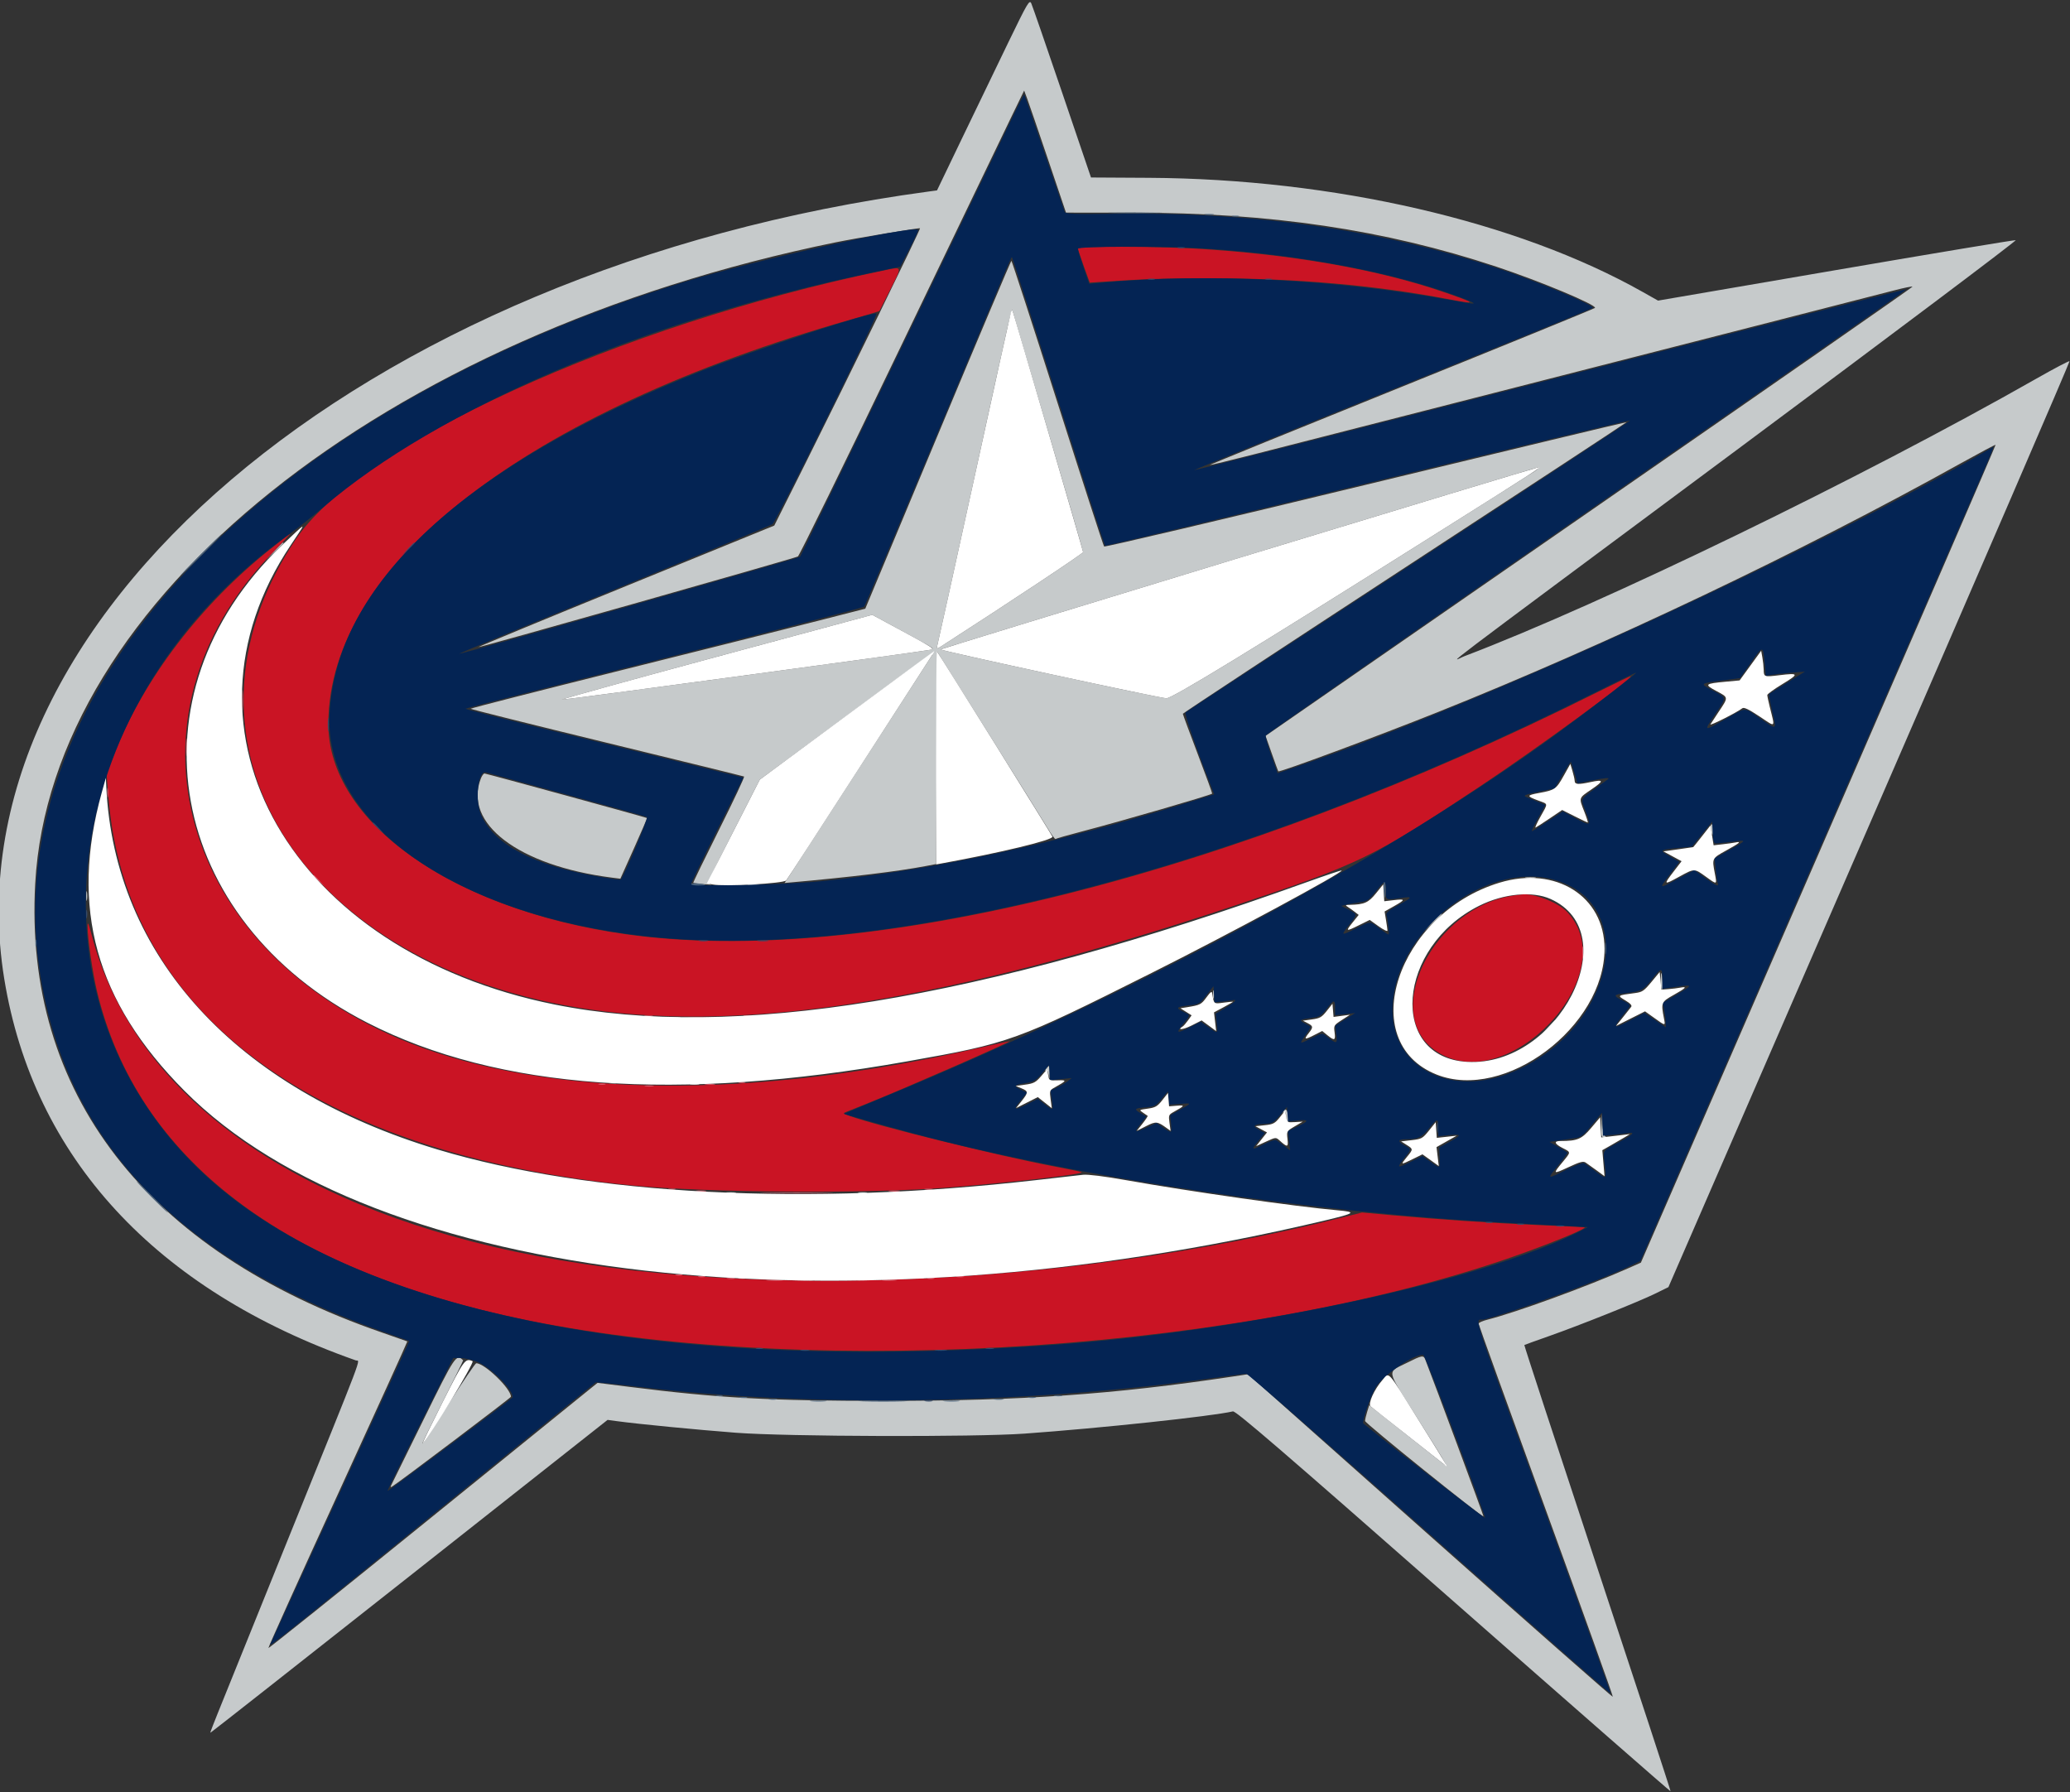 <svg id="svg" xmlns="http://www.w3.org/2000/svg" xmlns:xlink="http://www.w3.org/1999/xlink" width="400" height="346.238" viewBox="0, 0, 400,346.238"><rect x="0" y="0" width="400" height="346.238" fill="#333333" stroke="none"/><g id="svgg"><path id="path0" d="M194.881 8.115 C 192.671 12.671,188.659 20.987,185.964 26.594 L 181.065 36.788 179.374 37.016 C 69.546 51.815,-10.449 119.959,0.820 189.120 C 6.440 223.619,30.046 249.234,68.762 262.847 C 69.594 263.139,70.845 259.843,55.460 297.887 C 39.690 336.881,40.545 334.742,40.723 334.742 C 40.800 334.742,58.085 321.152,79.136 304.542 L 117.409 274.341 119.313 274.601 C 123.256 275.140,134.717 276.254,142.199 276.826 C 152.024 277.577,188.283 277.687,197.971 276.996 C 212.567 275.954,234.045 273.664,238.244 272.702 C 238.809 272.573,247.627 280.165,280.836 309.372 C 303.870 329.630,322.761 346.159,322.817 346.104 C 322.872 346.049,316.511 326.645,308.681 302.985 C 300.851 279.324,294.496 259.926,294.559 259.878 C 294.623 259.829,296.729 259.068,299.239 258.186 C 305.259 256.070,316.679 251.503,319.865 249.937 L 322.401 248.690 361.242 159.326 C 382.605 110.176,400.005 69.884,399.909 69.788 C 399.813 69.692,396.942 71.202,393.528 73.143 C 359.709 92.373,309.935 116.526,283.009 126.774 C 280.687 127.658,273.713 132.939,336.105 86.562 C 365.751 64.527,389.782 46.456,389.509 46.405 C 389.235 46.353,373.573 48.960,354.704 52.197 L 320.396 58.082 317.396 56.391 C 293.202 42.753,257.712 34.557,221.978 34.356 L 210.820 34.293 205.241 17.882 C 202.172 8.856,199.490 1.102,199.280 0.651 C 198.929 -0.103,198.574 0.499,194.881 8.115 M202.504 30.769 L 205.989 41.082 218.886 41.089 C 245.552 41.104,267.591 44.376,289.122 51.515 C 297.517 54.298,308.567 58.916,308.211 59.492 C 308.132 59.618,291.330 66.477,270.872 74.734 C 250.413 82.991,233.719 89.791,233.774 89.846 C 233.828 89.900,237.739 88.956,242.465 87.746 C 247.190 86.537,262.088 82.727,275.571 79.278 C 289.053 75.830,303.280 72.188,307.185 71.185 C 311.090 70.181,325.089 66.598,338.292 63.221 C 351.496 59.845,363.935 56.653,365.934 56.129 C 367.933 55.605,369.563 55.277,369.556 55.399 C 369.549 55.521,341.420 75.097,307.047 98.901 L 244.550 142.181 245.745 145.562 C 246.403 147.422,246.969 148.984,247.005 149.034 C 247.193 149.302,266.104 142.285,277.768 137.619 C 310.537 124.513,348.138 106.626,379.004 89.460 C 382.590 87.466,385.568 85.883,385.622 85.943 C 385.675 86.003,370.276 121.582,351.400 165.007 L 317.080 243.962 314.499 245.106 C 306.673 248.575,292.904 253.600,287.489 254.964 C 286.513 255.210,285.714 255.560,285.714 255.742 C 285.714 255.924,291.585 272.189,298.760 291.886 C 305.935 311.583,311.738 327.766,311.656 327.848 C 311.573 327.931,295.679 313.942,276.336 296.761 L 241.166 265.524 238.166 265.975 C 215.261 269.414,197.409 270.663,171.090 270.666 C 148.640 270.668,139.006 270.143,121.724 267.975 L 115.469 267.190 114.117 268.279 C 113.373 268.877,99.095 280.437,82.389 293.968 C 65.683 307.498,51.948 318.502,51.868 318.422 C 51.788 318.342,57.815 304.994,65.260 288.760 C 72.706 272.526,78.757 259.216,78.706 259.182 C 78.655 259.148,76.484 258.386,73.880 257.488 C 28.239 241.748,4.554 211.101,6.803 170.694 C 9.846 116.006,73.802 64.781,161.454 46.827 C 165.469 46.004,177.648 43.977,177.780 44.109 C 177.920 44.248,163.840 73.121,155.610 89.574 L 149.620 101.548 120.982 113.233 C 105.232 119.660,92.395 124.967,92.456 125.028 C 92.595 125.168,153.499 107.891,154.184 107.517 C 154.463 107.365,163.205 89.540,173.611 67.906 C 184.016 46.272,193.739 26.080,195.216 23.034 L 197.902 17.498 198.460 18.977 C 198.768 19.791,200.587 25.097,202.504 30.769 M181.235 84.005 L 167.203 117.611 158.073 119.949 C 153.052 121.235,135.896 125.545,119.949 129.527 C 104.003 133.509,90.955 136.844,90.955 136.938 C 90.956 137.032,102.786 139.990,117.245 143.510 C 131.703 147.031,143.644 149.967,143.780 150.035 C 143.916 150.103,141.739 154.732,138.942 160.323 C 136.146 165.914,133.905 170.528,133.962 170.578 C 134.019 170.627,134.979 170.750,136.095 170.850 C 137.210 170.950,137.776 170.958,137.351 170.867 C 136.615 170.710,136.823 170.221,141.699 160.668 L 146.820 150.634 155.658 144.140 C 160.520 140.569,168.141 134.957,172.595 131.670 C 177.049 128.384,180.457 126.056,180.168 126.499 C 179.879 126.941,173.893 136.205,166.865 147.084 C 159.837 157.963,153.530 167.705,152.849 168.733 L 151.611 170.601 152.644 170.510 C 164.199 169.493,173.553 168.358,178.949 167.320 L 180.891 166.946 180.978 146.399 L 181.065 125.852 191.040 141.758 C 196.526 150.506,201.640 158.702,202.404 159.972 C 203.169 161.242,203.873 162.202,203.969 162.106 C 204.065 162.010,206.482 161.322,209.341 160.576 C 216.559 158.694,233.755 153.696,234.239 153.340 C 234.288 153.304,233.033 149.867,231.450 145.702 C 229.867 141.538,228.571 138.034,228.571 137.915 C 228.571 137.797,247.878 125.090,271.475 109.678 C 295.072 94.266,314.344 81.618,314.303 81.571 C 314.261 81.524,291.584 86.971,263.909 93.675 C 236.234 100.380,213.484 105.744,213.352 105.595 C 213.220 105.447,209.174 92.963,204.360 77.853 C 199.546 62.743,195.531 50.385,195.437 50.390 C 195.343 50.396,188.952 65.522,181.235 84.005 M202.535 83.344 C 206.255 95.988,209.298 106.487,209.297 106.675 C 209.297 106.937,195.558 116.057,181.862 124.887 C 181.188 125.322,180.938 125.374,181.046 125.056 C 181.132 124.804,184.337 110.296,188.169 92.815 C 195.494 59.394,195.474 59.483,195.657 60.017 C 195.720 60.203,198.816 70.700,202.535 83.344 M296.528 91.073 C 295.881 91.510,287.667 96.708,278.276 102.625 C 241.911 125.538,226.579 134.904,225.408 134.922 C 224.345 134.939,181.560 125.681,181.763 125.479 C 181.985 125.256,296.543 90.361,297.204 90.314 C 297.480 90.295,297.176 90.636,296.528 91.073 M52.904 106.593 L 51.226 108.369 53.001 106.691 C 53.977 105.768,54.776 104.969,54.776 104.916 C 54.776 104.663,54.463 104.944,52.904 106.593 M177.154 123.461 C 180.645 125.370,180.670 125.392,179.521 125.591 C 176.081 126.186,108.995 135.255,108.624 135.175 C 108.382 135.123,121.768 131.415,138.369 126.936 L 168.555 118.792 171.090 120.162 C 172.485 120.916,175.214 122.401,177.154 123.461 M92.934 150.380 C 89.459 159.092,100.187 167.243,118.179 169.561 L 119.874 169.779 122.488 163.953 C 123.926 160.748,125.065 158.095,125.020 158.057 C 124.863 157.928,93.938 149.451,93.622 149.451 C 93.448 149.451,93.138 149.869,92.934 150.380 M330.613 160.270 C 330.694 160.828,330.820 161.285,330.892 161.285 C 330.964 161.285,331.023 160.828,331.023 160.270 C 331.023 159.713,330.897 159.256,330.743 159.256 C 330.590 159.256,330.531 159.713,330.613 160.270 M294.933 169.642 C 295.447 169.720,296.208 169.718,296.623 169.638 C 297.039 169.558,296.619 169.494,295.689 169.497 C 294.759 169.499,294.419 169.565,294.933 169.642 M144.638 170.997 C 145.246 171.073,146.159 171.071,146.667 170.994 C 147.175 170.917,146.678 170.855,145.562 170.857 C 144.446 170.859,144.031 170.922,144.638 170.997 M16.660 173.119 C 16.660 173.956,16.726 174.298,16.807 173.880 C 16.887 173.462,16.887 172.777,16.807 172.358 C 16.726 171.940,16.660 172.282,16.660 173.119 M276.741 178.276 L 275.063 180.051 276.839 178.373 C 278.488 176.814,278.769 176.500,278.516 176.500 C 278.463 176.500,277.664 177.299,276.741 178.276 M320.918 189.245 C 320.897 190.210,320.996 191.072,321.139 191.160 C 321.282 191.249,321.350 190.687,321.290 189.912 C 321.115 187.637,320.960 187.360,320.918 189.245 M234.405 192.223 C 234.409 192.967,234.478 193.232,234.559 192.811 C 234.640 192.390,234.636 191.782,234.552 191.458 C 234.467 191.135,234.401 191.479,234.405 192.223 M129.590 196.692 C 130.104 196.770,130.865 196.768,131.281 196.688 C 131.697 196.607,131.276 196.544,130.347 196.546 C 129.417 196.549,129.076 196.615,129.590 196.692 M138.720 196.692 C 139.234 196.770,139.995 196.768,140.410 196.688 C 140.826 196.607,140.406 196.544,139.476 196.546 C 138.546 196.549,138.206 196.615,138.720 196.692 M299.221 198.394 L 298.056 199.662 299.324 198.497 C 300.504 197.412,300.747 197.126,300.489 197.126 C 300.432 197.126,299.862 197.697,299.221 198.394 M202.155 206.489 C 201.887 206.819,201.860 206.960,202.091 206.821 C 202.359 206.660,202.537 206.946,202.629 207.686 C 202.749 208.652,202.773 208.610,202.820 207.354 C 202.880 205.750,202.819 205.670,202.155 206.489 M117.751 209.531 C 118.077 209.617,118.609 209.617,118.935 209.531 C 119.260 209.446,118.994 209.377,118.343 209.377 C 117.692 209.377,117.426 209.446,117.751 209.531 M133.474 209.537 C 133.893 209.618,134.577 209.618,134.996 209.537 C 135.414 209.456,135.072 209.390,134.235 209.390 C 133.398 209.390,133.056 209.456,133.474 209.537 M247.981 214.761 C 247.832 215.002,247.888 215.059,248.130 214.910 C 248.392 214.748,248.521 215.002,248.521 215.683 C 248.521 216.241,248.638 216.769,248.781 216.858 C 248.923 216.946,248.984 216.423,248.914 215.694 C 248.788 214.373,248.438 214.022,247.981 214.761 M309.447 217.498 C 309.392 219.472,309.463 219.780,309.975 219.775 C 310.374 219.772,310.435 219.686,310.163 219.513 C 309.941 219.372,309.703 218.348,309.635 217.236 L 309.511 215.216 309.447 217.498 M140.410 230.505 C 140.924 230.582,141.685 230.580,142.101 230.500 C 142.517 230.420,142.096 230.356,141.167 230.359 C 140.237 230.361,139.896 230.427,140.410 230.505 M165.934 230.501 C 166.352 230.581,167.037 230.581,167.456 230.501 C 167.874 230.420,167.532 230.354,166.695 230.354 C 165.858 230.354,165.516 230.420,165.934 230.501 M142.773 247.063 C 143.098 247.148,143.631 247.148,143.956 247.063 C 144.281 246.978,144.015 246.909,143.364 246.909 C 142.713 246.909,142.447 246.978,142.773 247.063 M177.261 247.063 C 177.587 247.148,178.119 247.148,178.445 247.063 C 178.770 246.978,178.504 246.909,177.853 246.909 C 177.202 246.909,176.936 246.978,177.261 247.063 M153.593 247.417 C 154.476 247.486,155.921 247.486,156.805 247.417 C 157.688 247.347,156.965 247.290,155.199 247.290 C 153.432 247.290,152.709 247.347,153.593 247.417 M165.943 247.416 C 166.738 247.488,167.956 247.487,168.648 247.414 C 169.340 247.341,168.690 247.283,167.202 247.284 C 165.714 247.285,165.148 247.345,165.943 247.416 M272.020 263.245 C 267.898 265.323,267.715 264.199,273.726 273.751 C 280.293 284.188,280.061 283.748,278.257 282.314 C 277.451 281.674,274.044 278.982,270.686 276.332 L 264.582 271.515 264.185 272.782 C 263.967 273.479,263.787 274.277,263.785 274.556 C 263.782 274.988,286.380 293.185,286.658 292.974 C 286.731 292.919,277.047 266.841,275.393 262.637 C 275.071 261.819,274.725 261.882,272.020 263.245 M81.842 274.283 C 78.613 280.849,75.828 286.506,75.652 286.854 C 75.404 287.347,75.435 287.425,75.790 287.206 C 77.186 286.349,98.732 270.073,98.732 269.876 C 98.732 268.305,93.651 263.398,92.023 263.398 C 91.852 263.398,89.470 266.898,86.729 271.175 C 83.988 275.452,81.681 278.952,81.603 278.952 C 81.525 278.952,83.284 275.342,85.513 270.930 C 87.741 266.519,89.535 262.879,89.498 262.843 C 88.175 261.519,87.965 261.832,81.842 274.283 " stroke="none" fill="#c6cacb" fill-rule="evenodd"></path><path id="path1" d="M208.284 47.972 C 208.284 48.135,208.801 49.694,209.432 51.438 L 210.580 54.607 211.884 54.518 C 220.762 53.913,224.857 53.771,233.649 53.767 C 250.418 53.758,265.661 55.093,280.006 57.827 C 285.608 58.894,285.383 58.629,278.763 56.361 C 266.030 52.000,249.269 49.085,230.816 48.023 C 223.439 47.598,208.284 47.564,208.284 47.972 M170.583 52.296 C 119.552 62.910,69.290 85.947,57.072 104.321 C 30.924 143.645,58.208 187.048,114.117 195.063 C 144.904 199.476,184.115 193.150,238.546 174.987 C 262.965 166.838,265.206 165.749,286.105 151.862 C 296.834 144.733,315.131 131.365,315.131 130.655 C 315.131 130.576,312.266 131.946,308.765 133.698 C 237.558 169.340,166.994 186.943,121.071 180.523 C 87.445 175.822,63.383 158.823,63.446 139.814 C 63.549 109.032,101.558 79.650,164.468 61.721 C 167.428 60.877,169.883 60.149,169.924 60.102 C 169.965 60.055,170.930 58.153,172.069 55.875 C 174.385 51.240,174.486 51.484,170.583 52.296 M52.300 106.040 C 38.768 116.818,27.862 131.088,22.160 145.475 L 20.587 149.445 20.948 153.971 C 24.298 195.924,60.768 222.957,122.232 229.046 C 136.484 230.458,168.284 230.666,183.263 229.445 C 196.685 228.351,209.912 226.814,208.960 226.459 C 208.681 226.354,206.323 225.865,203.719 225.371 C 192.757 223.290,169.694 217.598,164.159 215.607 C 162.823 215.127,162.816 215.117,163.652 214.781 C 164.117 214.595,166.019 213.832,167.878 213.086 C 175.094 210.193,195.607 201.207,195.034 201.190 C 194.906 201.187,192.547 201.704,189.793 202.340 C 145.728 212.517,106.181 212.210,79.039 201.479 C 34.689 183.945,21.966 138.553,52.539 106.934 C 54.563 104.840,56.160 103.128,56.088 103.128 C 56.015 103.128,54.311 104.438,52.300 106.040 M292.646 173.017 C 277.031 175.088,266.627 195.861,277.566 203.128 C 291.368 212.297,314.055 188.138,302.838 176.217 C 301.080 174.349,296.276 172.510,293.998 172.834 C 293.812 172.861,293.204 172.943,292.646 173.017 M16.923 178.934 C 16.895 181.063,17.900 187.997,18.751 191.547 C 26.504 223.869,54.741 245.471,101.775 255.062 C 158.354 266.599,242.792 260.869,294.759 241.965 C 301.500 239.513,306.917 237.209,306.135 237.125 C 305.783 237.088,301.691 236.891,297.041 236.688 C 287.868 236.287,278.029 235.625,268.964 234.797 L 263.203 234.272 259.835 235.123 C 204.330 249.163,140.089 251.410,95.263 240.882 C 52.815 230.911,25.265 209.536,17.735 180.727 C 17.121 178.378,16.936 177.969,16.923 178.934 " stroke="none" fill="#ca1424" fill-rule="evenodd"></path><path id="path2" d="M195.635 22.684 C 184.593 45.750,154.818 107.363,154.614 107.567 C 154.315 107.866,88.854 126.498,88.687 126.332 C 88.627 126.271,102.084 120.701,118.591 113.954 C 135.099 107.207,148.898 101.506,149.256 101.284 C 149.976 100.838,169.783 60.758,169.366 60.588 C 168.412 60.200,145.963 67.542,135.772 71.575 C 89.789 89.772,64.668 113.015,63.663 138.292 C 62.836 159.108,88.071 176.749,124.598 180.888 C 169.900 186.021,239.212 168.319,307.439 134.192 C 312.227 131.797,316.145 129.901,316.145 129.979 C 316.145 130.216,307.899 136.581,301.437 141.330 C 269.077 165.117,220.327 191.483,170.929 211.914 C 166.648 213.685,163.112 215.159,163.073 215.190 C 162.984 215.259,170.791 217.475,176.500 219.000 C 208.697 227.604,254.537 234.460,292.477 236.344 C 296.475 236.543,301.341 236.794,303.289 236.903 L 306.832 237.100 305.618 237.723 C 286.858 247.347,242.154 257.045,203.719 259.828 C 126.131 265.446,67.031 253.355,38.580 226.044 C 3.297 192.173,11.429 134.980,56.065 103.083 C 57.610 101.979,60.525 99.665,62.541 97.942 C 84.749 78.962,124.356 61.990,167.878 52.805 L 173.964 51.521 175.767 48.047 C 176.758 46.137,177.503 44.507,177.421 44.426 C 176.464 43.469,146.114 50.212,132.460 54.416 C 50.427 79.675,-0.024 133.153,7.557 186.813 C 12.231 219.899,34.093 243.163,73.692 257.188 L 79.089 259.100 78.636 260.150 C 78.387 260.728,72.519 273.525,65.595 288.588 C 58.671 303.652,52.788 316.485,52.521 317.106 C 51.969 318.392,48.570 321.080,89.579 287.805 L 115.131 267.072 117.160 267.256 C 118.276 267.358,121.090 267.671,123.415 267.953 C 156.543 271.970,198.319 271.332,234.317 266.260 C 237.570 265.802,240.494 265.427,240.815 265.427 C 241.135 265.427,257.086 279.363,276.261 296.396 C 295.436 313.429,311.177 327.313,311.240 327.250 C 311.303 327.186,305.510 311.088,298.366 291.477 C 283.476 250.602,284.995 255.409,286.813 254.932 C 293.105 253.283,309.423 247.287,315.061 244.553 L 316.991 243.618 349.017 169.907 C 366.631 129.366,382.026 93.949,383.228 91.204 C 384.430 88.458,385.310 86.271,385.183 86.344 C 349.603 106.979,288.296 135.134,250.832 148.046 L 246.887 149.405 245.640 145.903 C 244.953 143.977,244.481 142.257,244.589 142.082 C 244.697 141.907,272.630 122.466,306.661 98.881 C 340.692 75.295,368.485 55.946,368.423 55.884 C 368.360 55.821,337.377 63.689,299.572 73.367 C 261.767 83.046,230.785 90.915,230.723 90.853 C 230.662 90.792,247.917 83.764,269.067 75.237 C 290.218 66.709,307.645 59.629,307.794 59.503 C 308.315 59.060,297.139 54.400,289.489 51.870 C 267.151 44.483,242.764 40.975,215.980 41.299 C 207.279 41.404,205.898 41.352,205.726 40.913 C 205.617 40.634,203.847 35.461,201.793 29.417 C 199.738 23.373,198.001 18.365,197.931 18.289 C 197.862 18.212,196.829 20.190,195.635 22.684 M232.804 48.025 C 251.803 49.254,269.782 52.704,282.441 57.550 C 285.960 58.897,285.650 58.965,280.405 57.994 C 258.798 53.996,233.325 52.726,212.680 54.618 L 210.482 54.819 209.383 51.643 C 208.779 49.896,208.284 48.289,208.284 48.071 C 208.284 47.558,225.102 47.527,232.804 48.025 M204.538 77.585 C 209.403 92.827,213.451 105.364,213.533 105.447 C 213.616 105.529,236.444 100.082,264.263 93.342 C 292.083 86.602,314.913 81.157,314.998 81.242 C 315.083 81.327,295.862 93.991,272.285 109.384 C 248.707 124.777,229.276 137.499,229.103 137.655 C 228.838 137.895,230.992 144.136,234.015 151.887 L 234.636 153.477 230.674 154.715 C 203.695 163.141,180.763 168.085,158.472 170.281 C 151.618 170.955,133.559 171.330,133.559 170.797 C 133.559 170.584,135.828 165.873,138.602 160.328 L 143.645 150.247 135.305 148.194 C 130.718 147.065,118.635 144.109,108.453 141.625 C 98.272 139.141,89.941 137.032,89.941 136.938 C 89.941 136.845,107.206 132.453,128.309 127.178 C 149.411 121.904,166.816 117.416,166.987 117.205 C 167.157 116.994,173.311 102.443,180.662 84.869 C 196.162 47.815,195.417 49.570,195.572 49.741 C 195.638 49.814,199.673 62.344,204.538 77.585 M340.989 128.006 L 341.230 130.579 342.297 130.390 C 342.884 130.285,344.582 130.103,346.069 129.984 L 348.774 129.768 345.393 131.870 C 343.533 133.026,341.948 134.031,341.870 134.104 C 341.792 134.177,342.051 135.638,342.446 137.352 C 343.330 141.197,343.456 141.116,340.145 138.836 C 336.851 136.566,337.674 136.551,333.399 138.963 C 329.149 141.361,329.170 141.370,331.343 138.150 C 333.707 134.646,333.714 134.880,331.203 133.546 C 328.373 132.042,328.354 132.070,332.620 131.504 L 336.246 131.023 338.284 128.102 C 340.674 124.674,340.677 124.674,340.989 128.006 M304.241 149.343 L 304.818 151.348 307.692 150.780 C 310.206 150.283,311.190 150.214,310.707 150.568 C 310.630 150.625,309.463 151.476,308.115 152.460 C 305.290 154.521,305.423 154.142,306.506 157.018 C 307.495 159.647,307.395 159.691,304.284 158.011 L 301.978 156.765 299.090 158.687 C 297.502 159.744,296.115 160.609,296.007 160.609 C 295.899 160.609,296.442 159.465,297.214 158.067 L 298.617 155.525 297.322 154.983 C 296.610 154.686,295.647 154.290,295.182 154.104 C 294.162 153.696,294.364 153.603,297.878 152.859 L 300.406 152.325 301.921 149.718 C 302.755 148.284,303.488 147.162,303.551 147.225 C 303.613 147.288,303.924 148.241,304.241 149.343 M109.552 153.532 C 117.828 155.797,124.783 157.749,125.009 157.868 C 125.340 158.044,120.621 169.263,119.923 169.961 C 119.856 170.028,117.990 169.774,115.776 169.396 C 103.229 167.254,95.610 163.290,93.004 157.546 C 91.715 154.705,92.359 148.785,93.907 149.238 C 94.236 149.334,101.276 151.266,109.552 153.532 M331.631 162.964 C 331.947 162.958,333.269 162.817,334.568 162.649 C 337.658 162.251,337.650 162.288,334.235 164.209 L 331.317 165.850 331.541 168.022 C 331.665 169.216,331.843 170.396,331.938 170.642 C 332.236 171.420,331.560 171.137,329.447 169.600 L 327.398 168.109 324.270 169.787 C 320.476 171.821,320.480 171.824,322.717 168.885 L 324.512 166.526 322.656 165.462 C 320.537 164.248,320.622 164.172,324.503 163.812 L 326.943 163.585 328.898 161.167 L 330.854 158.749 330.954 160.862 C 331.037 162.593,331.159 162.973,331.631 162.964 M300.024 169.905 C 316.937 174.311,312.043 198.661,292.564 207.019 C 280.519 212.187,269.164 206.505,269.077 195.266 C 268.965 180.657,286.411 166.360,300.024 169.905 M267.794 172.105 C 267.794 173.992,267.667 173.933,270.752 173.493 C 273.082 173.161,272.993 173.371,270.144 174.922 C 268.392 175.876,267.806 176.366,267.920 176.782 C 268.240 177.947,268.503 180.558,268.301 180.558 C 268.186 180.558,267.394 180.025,266.541 179.374 C 264.652 177.932,264.913 177.931,262.003 179.396 C 259.099 180.858,259.021 180.816,260.707 178.688 C 262.352 176.612,262.354 176.673,260.609 175.774 L 259.172 175.034 260.186 174.785 C 260.744 174.648,261.921 174.436,262.802 174.315 C 264.238 174.116,264.553 173.902,265.841 172.254 C 267.608 169.991,267.794 169.977,267.794 172.105 M321.217 189.195 L 321.217 191.070 322.316 190.901 C 327.400 190.117,327.449 190.155,323.969 192.196 L 321.310 193.755 321.587 195.187 C 321.739 195.974,321.871 197.043,321.879 197.561 L 321.893 198.504 319.821 197.097 L 317.749 195.689 315.066 197.119 C 311.882 198.816,311.582 198.719,313.303 196.553 C 314.013 195.659,314.729 194.743,314.895 194.517 C 315.106 194.227,314.735 193.882,313.642 193.350 C 311.604 192.360,311.677 192.168,314.201 191.876 C 317.178 191.533,317.577 191.320,319.231 189.203 C 321.056 186.866,321.217 186.865,321.217 189.195 M236.112 193.521 C 236.893 193.436,237.798 193.314,238.123 193.249 C 239.214 193.033,238.731 193.578,236.814 194.724 L 234.913 195.861 235.126 197.677 C 235.376 199.803,235.372 199.805,233.488 198.452 L 232.038 197.411 229.933 198.474 C 227.531 199.687,227.203 199.645,228.312 198.267 C 230.133 196.005,230.103 196.186,228.773 195.552 C 227.088 194.748,227.236 194.536,229.670 194.264 C 231.717 194.035,231.826 193.973,233.136 192.285 L 234.489 190.542 234.590 192.109 L 234.692 193.676 236.112 193.521 M257.988 194.783 L 257.988 196.160 259.932 195.948 L 261.877 195.735 259.950 196.954 L 258.024 198.173 258.227 199.887 C 258.450 201.773,258.321 201.795,256.312 200.209 C 255.483 199.554,255.479 199.555,253.532 200.538 C 251.013 201.809,250.985 201.798,252.276 200.001 C 252.877 199.164,253.305 198.423,253.227 198.355 C 253.149 198.286,252.629 197.993,252.071 197.704 C 250.923 197.109,251.137 196.963,253.650 196.627 C 255.017 196.445,255.382 196.215,256.355 194.922 C 257.752 193.067,257.988 193.047,257.988 194.783 M205.009 208.504 L 207.101 208.295 206.255 208.950 C 205.790 209.310,204.864 209.852,204.197 210.155 L 202.983 210.704 203.257 212.434 C 203.603 214.626,203.529 214.678,201.893 213.383 L 200.543 212.313 198.462 213.364 C 195.915 214.650,195.682 214.501,197.250 212.588 L 198.463 211.107 197.246 210.526 C 195.763 209.819,195.918 209.618,198.218 209.261 C 199.779 209.018,200.168 208.786,201.352 207.388 L 202.705 205.792 202.811 207.253 L 202.917 208.714 205.009 208.504 M227.918 213.289 C 230.368 213.112,230.366 213.100,228.026 214.421 L 226.129 215.492 226.286 217.129 C 226.470 219.038,226.466 219.039,224.783 217.873 L 223.495 216.980 221.563 217.854 C 219.199 218.924,219.065 218.833,220.444 217.091 L 221.527 215.724 220.487 215.131 C 219.040 214.308,219.164 214.139,221.346 213.958 C 223.104 213.812,223.343 213.687,224.473 212.322 L 225.697 210.844 225.805 212.139 L 225.912 213.434 227.918 213.289 M250.789 216.489 C 253.042 216.257,252.981 216.613,250.575 217.739 L 248.866 218.540 249.085 220.405 L 249.304 222.270 248.202 221.448 C 247.595 220.995,246.917 220.494,246.695 220.332 C 246.442 220.149,245.508 220.434,244.194 221.098 C 241.766 222.323,241.685 222.256,243.264 220.328 L 244.432 218.903 243.218 218.249 C 241.840 217.507,242.299 217.180,244.814 217.109 C 245.809 217.081,246.236 216.805,247.350 215.469 L 248.690 213.863 248.792 215.274 L 248.895 216.685 250.789 216.489 M311.681 219.258 C 312.742 219.156,314.028 219.007,314.539 218.927 C 316.104 218.684,315.591 219.207,312.772 220.728 C 309.526 222.481,309.742 222.136,310.096 224.999 C 310.458 227.929,310.452 227.933,308.293 226.315 C 307.312 225.580,306.325 224.869,306.101 224.735 C 305.876 224.602,304.303 225.191,302.600 226.046 C 298.837 227.936,298.841 227.938,301.160 225.082 C 302.188 223.816,302.975 222.736,302.909 222.682 C 302.843 222.628,302.029 222.145,301.099 221.608 L 299.409 220.632 300.930 220.390 C 301.767 220.257,303.173 220.057,304.054 219.944 C 305.540 219.755,305.798 219.568,307.604 217.370 L 309.552 214.999 309.652 217.222 L 309.752 219.444 311.681 219.258 M277.937 217.969 L 277.937 219.538 279.966 219.326 C 282.492 219.062,282.508 219.328,280.045 220.662 L 278.107 221.713 278.194 223.621 C 278.297 225.855,278.319 225.845,276.374 224.448 L 274.869 223.367 272.644 224.464 C 269.953 225.791,269.814 225.721,271.337 223.806 C 272.787 221.982,272.786 222.055,271.365 221.289 C 269.993 220.551,270.102 220.118,271.660 220.118 C 273.973 220.118,274.760 219.754,276.103 218.058 C 277.728 216.006,277.937 215.996,277.937 217.969 M281.229 277.458 C 284.435 285.997,287.017 293.112,286.968 293.268 C 286.903 293.471,271.221 281.316,263.454 275.042 C 263.092 274.749,264.969 269.372,265.954 267.878 C 267.550 265.458,273.698 261.365,275.057 261.818 C 275.245 261.881,278.022 268.919,281.229 277.458 M92.068 263.063 C 94.659 264.032,99.070 268.384,99.070 269.970 C 99.070 270.180,75.163 288.081,74.883 288.081 C 74.795 288.081,77.615 282.299,81.150 275.232 L 87.576 262.384 88.915 262.384 C 89.651 262.384,91.070 262.689,92.068 263.063 " stroke="none" fill="#042454" fill-rule="evenodd"></path><path id="path3" d="M215.151 41.166 C 217.533 41.224,221.337 41.224,223.604 41.165 C 225.871 41.107,223.922 41.059,219.273 41.060 C 214.624 41.060,212.769 41.108,215.151 41.166 M232.883 41.490 C 233.301 41.570,233.986 41.570,234.404 41.490 C 234.822 41.409,234.480 41.343,233.643 41.343 C 232.806 41.343,232.464 41.409,232.883 41.490 M238.123 41.822 C 238.449 41.907,238.981 41.907,239.307 41.822 C 239.632 41.737,239.366 41.668,238.715 41.668 C 238.064 41.668,237.798 41.737,238.123 41.822 M38.715 107.185 C 36.489 109.417,34.744 111.243,34.837 111.243 C 34.930 111.243,36.827 109.417,39.053 107.185 C 41.279 104.954,43.024 103.128,42.931 103.128 C 42.838 103.128,40.941 104.954,38.715 107.185 M133.559 170.828 C 133.559 170.972,134.167 171.090,134.911 171.090 C 135.655 171.090,136.264 171.030,136.264 170.957 C 136.264 170.883,135.655 170.765,134.911 170.694 C 134.167 170.623,133.559 170.684,133.559 170.828 M267.374 171.682 C 267.581 173.857,267.714 174.034,267.755 172.189 C 267.776 171.213,267.672 170.414,267.524 170.414 C 267.375 170.414,267.308 170.985,267.374 171.682 M6.841 182.249 C 6.841 182.899,6.910 183.166,6.996 182.840 C 7.081 182.515,7.081 181.982,6.996 181.657 C 6.910 181.331,6.841 181.598,6.841 182.249 M310.160 183.263 C 310.160 184.286,310.224 184.704,310.301 184.193 C 310.379 183.681,310.379 182.844,310.301 182.333 C 310.224 181.822,310.160 182.240,310.160 183.263 M29.248 231.276 C 30.914 232.950,32.353 234.320,32.446 234.320 C 32.539 234.320,31.252 232.950,29.586 231.276 C 27.920 229.603,26.481 228.233,26.388 228.233 C 26.295 228.233,27.582 229.603,29.248 231.276 M138.377 269.717 C 138.702 269.802,139.235 269.802,139.560 269.717 C 139.886 269.632,139.620 269.563,138.969 269.563 C 138.318 269.563,138.052 269.632,138.377 269.717 M203.808 269.724 C 204.228 269.804,204.837 269.801,205.160 269.717 C 205.484 269.632,205.139 269.566,204.396 269.570 C 203.652 269.573,203.387 269.643,203.808 269.724 M142.946 270.062 C 143.366 270.143,143.975 270.139,144.298 270.055 C 144.621 269.970,144.277 269.904,143.533 269.908 C 142.790 269.912,142.525 269.981,142.946 270.062 M198.736 270.062 C 199.157 270.143,199.765 270.139,200.088 270.055 C 200.412 269.970,200.068 269.904,199.324 269.908 C 198.580 269.912,198.315 269.981,198.736 270.062 M148.694 270.400 C 149.114 270.481,149.723 270.478,150.046 270.393 C 150.369 270.308,150.025 270.242,149.281 270.246 C 148.538 270.250,148.273 270.319,148.694 270.400 M192.143 270.403 C 192.657 270.481,193.418 270.479,193.834 270.399 C 194.250 270.318,193.829 270.255,192.899 270.257 C 191.970 270.260,191.629 270.326,192.143 270.403 M156.814 270.747 C 157.609 270.818,158.826 270.817,159.519 270.745 C 160.211 270.672,159.560 270.613,158.073 270.615 C 156.585 270.616,156.018 270.675,156.814 270.747 M182.511 270.747 C 183.306 270.818,184.524 270.817,185.216 270.745 C 185.909 270.672,185.258 270.613,183.770 270.615 C 182.282 270.616,181.716 270.675,182.511 270.747 " stroke="none" fill="#4c647e" fill-rule="evenodd"></path><path id="path4" d="M227.642 47.908 C 227.967 47.994,228.500 47.994,228.825 47.908 C 229.150 47.823,228.884 47.754,228.233 47.754 C 227.582 47.754,227.316 47.823,227.642 47.908 M221.893 53.995 C 222.219 54.080,222.751 54.080,223.077 53.995 C 223.402 53.910,223.136 53.840,222.485 53.840 C 221.834 53.840,221.568 53.910,221.893 53.995 M244.548 53.995 C 244.873 54.080,245.406 54.080,245.731 53.995 C 246.057 53.910,245.790 53.840,245.139 53.840 C 244.489 53.840,244.222 53.910,244.548 53.995 M78.765 106.086 L 77.599 107.354 78.867 106.189 C 80.047 105.104,80.291 104.818,80.033 104.818 C 79.976 104.818,79.405 105.389,78.765 106.086 M63.337 139.983 C 63.337 141.192,63.399 141.686,63.474 141.082 C 63.549 140.478,63.549 139.489,63.474 138.884 C 63.399 138.280,63.337 138.774,63.337 139.983 M72.020 159.024 C 72.020 159.082,72.515 159.577,73.119 160.123 L 74.218 161.116 73.225 160.017 C 72.299 158.993,72.020 158.763,72.020 159.024 M16.653 176.669 C 16.657 177.413,16.726 177.678,16.807 177.257 C 16.888 176.837,16.885 176.228,16.800 175.905 C 16.716 175.581,16.650 175.926,16.653 176.669 M135.165 181.811 C 135.583 181.891,136.268 181.891,136.686 181.811 C 137.105 181.730,136.762 181.664,135.926 181.664 C 135.089 181.664,134.746 181.730,135.165 181.811 M146.492 181.814 C 147.003 181.892,147.840 181.892,148.352 181.814 C 148.863 181.737,148.445 181.674,147.422 181.674 C 146.399 181.674,145.981 181.737,146.492 181.814 M287.151 236.243 C 287.477 236.328,288.009 236.328,288.335 236.243 C 288.660 236.158,288.394 236.089,287.743 236.089 C 287.092 236.089,286.826 236.158,287.151 236.243 M293.238 236.581 C 293.563 236.666,294.096 236.666,294.421 236.581 C 294.746 236.496,294.480 236.427,293.829 236.427 C 293.178 236.427,292.912 236.496,293.238 236.581 M300.849 236.926 C 301.270 237.006,301.878 237.003,302.202 236.919 C 302.525 236.834,302.181 236.768,301.437 236.772 C 300.693 236.775,300.429 236.845,300.849 236.926 M146.154 260.588 C 146.479 260.673,147.012 260.673,147.337 260.588 C 147.663 260.503,147.396 260.433,146.746 260.433 C 146.095 260.433,145.828 260.503,146.154 260.588 M190.621 260.594 C 191.042 260.675,191.650 260.672,191.974 260.587 C 192.297 260.503,191.953 260.437,191.209 260.440 C 190.465 260.444,190.200 260.513,190.621 260.594 M154.776 260.932 C 155.194 261.012,155.879 261.012,156.298 260.932 C 156.716 260.851,156.374 260.785,155.537 260.785 C 154.700 260.785,154.358 260.851,154.776 260.932 M180.818 260.938 C 181.425 261.013,182.338 261.012,182.846 260.935 C 183.354 260.858,182.857 260.796,181.741 260.798 C 180.626 260.800,180.210 260.863,180.818 260.938 M178.787 270.738 C 179.207 270.819,179.816 270.816,180.139 270.731 C 180.462 270.646,180.118 270.580,179.374 270.584 C 178.631 270.588,178.366 270.657,178.787 270.738 " stroke="none" fill="#364b6c" fill-rule="evenodd"></path><path id="path5" d="M46.785 135.418 C 46.785 137.278,46.842 137.996,46.911 137.013 C 46.979 136.031,46.979 134.509,46.909 133.632 C 46.840 132.755,46.784 133.559,46.785 135.418 M35.959 144.379 C 35.959 145.959,36.017 146.606,36.089 145.816 C 36.160 145.025,36.160 143.732,36.089 142.942 C 36.017 142.151,35.959 142.798,35.959 144.379 M20.718 153.170 C 20.718 154.007,20.784 154.349,20.864 153.931 C 20.945 153.512,20.945 152.828,20.864 152.409 C 20.784 151.991,20.718 152.333,20.718 153.170 M60.524 169.168 C 60.524 169.226,61.019 169.720,61.623 170.266 L 62.722 171.260 61.729 170.161 C 60.803 169.136,60.524 168.906,60.524 169.168 M305.768 184.108 C 305.770 185.224,305.833 185.640,305.909 185.032 C 305.984 184.424,305.982 183.511,305.905 183.003 C 305.828 182.495,305.766 182.992,305.768 184.108 M124.687 196.351 C 125.108 196.432,125.716 196.429,126.039 196.344 C 126.363 196.259,126.019 196.193,125.275 196.197 C 124.531 196.201,124.266 196.270,124.687 196.351 M143.787 196.345 C 144.112 196.430,144.645 196.430,144.970 196.345 C 145.296 196.260,145.030 196.190,144.379 196.190 C 143.728 196.190,143.462 196.260,143.787 196.345 M133.305 196.698 C 134.189 196.768,135.634 196.768,136.517 196.698 C 137.401 196.629,136.678 196.572,134.911 196.572 C 133.145 196.572,132.422 196.629,133.305 196.698 M142.773 209.193 C 143.098 209.278,143.631 209.278,143.956 209.193 C 144.281 209.108,144.015 209.039,143.364 209.039 C 142.713 209.039,142.447 209.108,142.773 209.193 M115.723 209.531 C 116.048 209.617,116.581 209.617,116.906 209.531 C 117.232 209.446,116.965 209.377,116.314 209.377 C 115.664 209.377,115.397 209.446,115.723 209.531 M136.353 209.541 C 136.867 209.619,137.628 209.617,138.044 209.536 C 138.459 209.456,138.039 209.393,137.109 209.395 C 136.179 209.398,135.839 209.463,136.353 209.541 M124.683 209.875 C 125.101 209.956,125.786 209.956,126.205 209.875 C 126.623 209.795,126.281 209.729,125.444 209.729 C 124.607 209.729,124.265 209.795,124.683 209.875 M129.248 229.819 C 129.573 229.904,130.106 229.904,130.431 229.819 C 130.757 229.734,130.490 229.664,129.839 229.664 C 129.189 229.664,128.922 229.734,129.248 229.819 M178.787 229.825 C 179.207 229.906,179.816 229.903,180.139 229.818 C 180.462 229.733,180.118 229.667,179.374 229.671 C 178.631 229.675,178.366 229.744,178.787 229.825 M134.662 230.167 C 135.176 230.244,135.937 230.242,136.353 230.162 C 136.769 230.082,136.348 230.018,135.418 230.021 C 134.489 230.023,134.148 230.089,134.662 230.167 M171.851 230.166 C 172.363 230.244,173.199 230.244,173.711 230.166 C 174.222 230.089,173.804 230.025,172.781 230.025 C 171.758 230.025,171.340 230.089,171.851 230.166 M148.161 230.515 C 151.264 230.571,156.437 230.571,159.657 230.515 C 162.877 230.460,160.338 230.414,154.015 230.414 C 147.692 230.414,145.058 230.459,148.161 230.515 M130.600 246.387 C 130.926 246.472,131.458 246.472,131.784 246.387 C 132.109 246.302,131.843 246.232,131.192 246.232 C 130.541 246.232,130.275 246.302,130.600 246.387 M134.996 246.725 C 135.321 246.810,135.854 246.810,136.179 246.725 C 136.505 246.640,136.238 246.570,135.587 246.570 C 134.937 246.570,134.670 246.640,134.996 246.725 M184.873 246.731 C 185.294 246.812,185.902 246.809,186.225 246.724 C 186.549 246.640,186.205 246.573,185.461 246.577 C 184.717 246.581,184.452 246.650,184.873 246.731 M140.579 247.069 C 140.999 247.150,141.608 247.147,141.931 247.062 C 142.255 246.978,141.910 246.912,141.167 246.915 C 140.423 246.919,140.158 246.988,140.579 247.069 M179.290 247.063 C 179.615 247.148,180.148 247.148,180.473 247.063 C 180.799 246.978,180.533 246.909,179.882 246.909 C 179.231 246.909,178.964 246.978,179.290 247.063 M148.361 247.416 C 149.156 247.488,150.373 247.487,151.066 247.414 C 151.758 247.341,151.107 247.283,149.620 247.284 C 148.132 247.285,147.565 247.345,148.361 247.416 M170.660 247.412 C 171.260 247.487,172.326 247.488,173.027 247.415 C 173.729 247.342,173.238 247.281,171.936 247.279 C 170.634 247.278,170.060 247.338,170.660 247.412 " stroke="none" fill="#dc5c6c" fill-rule="evenodd"></path><path id="path6" d="M195.338 60.355 C 195.227 60.727,192.000 75.334,188.169 92.815 C 184.337 110.296,181.132 124.804,181.046 125.056 C 180.938 125.374,181.188 125.322,181.862 124.887 C 195.558 116.057,209.297 106.937,209.297 106.675 C 209.298 106.413,196.189 61.573,195.657 60.017 C 195.593 59.831,195.450 59.983,195.338 60.355 M239.319 107.828 C 207.758 117.441,181.857 125.384,181.763 125.479 C 181.560 125.681,224.345 134.939,225.408 134.922 C 226.579 134.904,241.911 125.538,278.276 102.625 C 297.689 90.393,297.885 90.266,297.204 90.314 C 296.929 90.334,270.880 98.215,239.319 107.828 M54.423 105.400 C 24.343 134.224,32.171 177.759,71.006 197.615 C 96.191 210.492,130.826 212.970,175.272 205.076 C 195.297 201.519,196.144 201.213,222.558 187.977 C 237.561 180.460,259.626 168.558,259.252 168.185 C 259.188 168.120,256.176 169.131,252.560 170.431 C 188.857 193.341,141.659 201.022,107.185 194.089 C 56.326 183.861,31.981 141.494,56.178 105.325 C 58.562 101.763,58.554 101.775,58.367 101.775 C 58.278 101.775,56.503 103.406,54.423 105.400 M138.369 126.936 C 121.768 131.415,108.382 135.123,108.624 135.175 C 108.995 135.255,176.081 126.186,179.521 125.591 C 180.791 125.371,181.118 125.582,171.090 120.162 L 168.555 118.792 138.369 126.936 M163.605 138.234 L 146.822 150.634 141.709 160.650 L 136.596 170.667 137.698 170.889 C 139.906 171.336,151.421 170.705,151.923 170.110 C 152.174 169.812,158.514 160.059,166.012 148.436 C 173.509 136.813,179.867 126.961,180.140 126.543 C 180.413 126.124,180.580 125.794,180.512 125.808 C 180.444 125.823,172.836 131.414,163.605 138.234 M180.896 146.343 L 180.896 167.016 181.995 166.816 C 193.439 164.734,203.614 162.276,203.374 161.652 C 203.205 161.212,181.381 126.219,181.020 125.810 C 180.952 125.733,180.896 134.972,180.896 146.343 M338.239 128.602 L 336.158 131.466 333.506 131.712 C 329.402 132.093,329.262 132.232,331.690 133.526 C 334.036 134.777,334.026 134.678,332.104 137.538 C 331.388 138.604,330.679 139.686,330.528 139.942 C 330.284 140.355,335.606 137.677,336.693 136.839 C 336.998 136.604,337.951 137.061,339.998 138.423 C 343.240 140.580,343.023 140.785,341.977 136.553 C 341.717 135.503,341.505 134.487,341.505 134.293 C 341.505 134.100,342.836 133.137,344.463 132.152 C 347.699 130.193,347.627 129.996,343.848 130.460 C 340.896 130.822,340.834 130.800,340.809 129.397 C 340.798 128.803,340.684 127.737,340.555 127.027 L 340.321 125.737 338.239 128.602 M302.174 149.872 C 300.710 152.489,300.484 152.648,297.430 153.211 C 294.942 153.669,294.929 153.813,297.295 154.693 C 299.213 155.407,299.177 155.102,297.663 157.811 C 296.981 159.029,296.563 159.966,296.733 159.894 C 296.902 159.822,298.127 159.030,299.454 158.133 L 301.867 156.504 304.264 157.711 C 305.582 158.375,306.730 158.918,306.813 158.918 C 306.897 158.918,306.597 157.976,306.146 156.825 C 305.067 154.073,305.013 154.239,307.560 152.503 C 309.985 150.850,309.938 150.556,307.338 151.113 C 304.944 151.627,304.316 151.580,304.285 150.888 C 304.271 150.562,304.076 149.689,303.852 148.947 L 303.446 147.597 302.174 149.872 M19.672 153.110 C 13.464 175.396,18.477 193.499,35.638 210.757 C 72.478 247.806,162.676 258.033,256.197 235.765 C 261.943 234.397,262.196 234.178,258.420 233.843 C 250.324 233.124,230.060 230.235,217.582 228.020 C 213.410 227.279,210.237 226.882,209.298 226.983 C 208.462 227.073,204.353 227.540,200.169 228.020 C 156.082 233.083,113.910 230.925,84.574 222.104 C 45.508 210.357,22.088 184.714,20.537 151.986 L 20.456 150.296 19.672 153.110 M328.887 161.571 C 327.991 162.716,327.231 163.663,327.197 163.677 C 327.162 163.691,325.852 163.881,324.284 164.100 L 321.433 164.497 323.188 165.449 L 324.942 166.402 323.418 168.382 C 321.408 170.994,321.462 171.051,324.413 169.430 C 327.472 167.752,327.373 167.753,329.652 169.401 C 331.838 170.981,331.793 170.999,331.363 168.732 C 330.812 165.830,330.803 165.849,333.559 164.328 C 336.210 162.864,336.604 162.521,335.334 162.780 C 334.915 162.865,333.799 163.022,332.853 163.128 L 331.134 163.322 330.825 161.406 L 330.516 159.491 328.887 161.571 M289.772 170.543 C 269.935 176.554,261.804 201.318,277.599 207.619 C 290.757 212.868,310.082 198.384,310.055 183.293 C 310.037 173.168,300.627 167.253,289.772 170.543 M265.872 172.627 C 264.423 174.419,263.644 174.761,260.862 174.826 C 259.947 174.847,259.909 174.889,260.480 175.252 C 260.827 175.474,261.435 175.907,261.830 176.215 L 262.548 176.775 261.452 178.139 C 259.963 179.992,260.032 180.035,262.519 178.808 L 264.683 177.741 266.408 178.980 C 267.356 179.661,268.123 180.029,268.112 179.797 C 268.101 179.564,267.971 178.640,267.823 177.743 L 267.555 176.112 269.365 175.090 C 271.633 173.810,271.629 173.649,269.333 173.919 L 267.491 174.135 267.389 172.506 L 267.287 170.877 265.872 172.627 M299.619 173.694 C 314.348 180.308,301.136 206.148,283.527 205.167 C 268.273 204.316,269.897 182.994,285.824 175.014 C 290.550 172.646,296.102 172.114,299.619 173.694 M319.111 189.741 C 317.673 191.478,317.350 191.693,315.899 191.882 C 312.476 192.326,312.469 192.332,314.073 193.289 C 315.036 193.863,315.407 194.270,315.209 194.535 C 315.046 194.751,314.321 195.669,313.595 196.575 L 312.277 198.223 315.079 196.814 L 317.882 195.405 319.465 196.536 C 321.917 198.290,321.830 198.283,321.523 196.694 C 320.949 193.729,321.013 193.579,323.415 192.236 C 325.804 190.900,326.122 190.548,324.683 190.831 C 324.172 190.932,323.145 191.058,322.401 191.111 L 321.048 191.209 320.879 189.509 L 320.710 187.809 319.111 189.741 M233.136 192.703 C 232.120 194.090,231.911 194.197,229.438 194.598 L 228.107 194.813 229.184 195.495 L 230.261 196.177 229.570 197.149 C 229.189 197.683,228.733 198.210,228.556 198.319 C 227.302 199.094,228.619 198.970,230.219 198.162 L 232.204 197.160 233.607 198.192 L 235.010 199.223 234.800 197.414 L 234.590 195.604 236.463 194.598 C 237.493 194.044,238.307 193.569,238.272 193.541 C 238.237 193.514,237.405 193.598,236.424 193.728 C 234.509 193.981,234.578 194.038,234.248 191.940 C 234.172 191.455,233.928 191.623,233.136 192.703 M256.378 195.329 C 255.420 196.543,255.047 196.757,253.523 196.966 L 251.771 197.207 252.682 197.685 C 253.772 198.256,253.797 198.465,252.916 199.585 C 251.910 200.865,252.073 200.941,253.871 200.030 L 255.502 199.204 256.492 200.012 C 257.870 201.139,258.104 201.049,257.893 199.475 C 257.715 198.145,257.757 198.074,259.286 197.085 L 260.862 196.066 259.278 196.275 L 257.693 196.485 257.587 195.208 L 257.481 193.932 256.378 195.329 M201.183 207.935 C 200.158 209.127,199.752 209.344,198.140 209.565 L 196.281 209.818 197.380 210.276 C 198.741 210.842,198.744 211.064,197.410 212.748 L 196.342 214.096 198.443 213.036 L 200.543 211.975 201.895 213.046 L 203.247 214.116 203.018 212.392 C 202.795 210.710,202.816 210.654,203.871 210.068 C 206.168 208.794,206.218 208.666,204.397 208.731 C 202.732 208.790,202.706 208.776,202.538 207.675 L 202.367 206.559 201.183 207.935 M224.595 212.573 C 223.643 213.778,223.258 214.002,221.780 214.205 C 220.096 214.437,220.081 214.449,220.854 214.970 C 221.286 215.260,221.696 215.542,221.765 215.595 C 221.834 215.648,221.391 216.322,220.780 217.093 L 219.670 218.495 221.466 217.585 C 223.363 216.624,223.649 216.651,225.443 217.956 L 226.203 218.509 225.990 216.957 C 225.786 215.471,225.824 215.378,226.862 214.803 C 228.965 213.636,229.025 213.511,227.421 213.638 L 225.911 213.759 225.804 212.467 L 225.697 211.176 224.595 212.573 M247.293 215.896 C 246.358 217.064,246.024 217.240,244.419 217.408 L 242.604 217.599 243.718 218.199 L 244.832 218.799 243.781 220.126 L 242.730 221.453 244.635 220.581 C 246.532 219.712,246.544 219.711,247.277 220.370 C 248.794 221.733,248.972 221.697,248.788 220.061 C 248.619 218.564,248.632 218.541,250.175 217.635 L 251.733 216.720 250.211 216.807 C 248.715 216.893,248.687 216.875,248.521 215.734 L 248.352 214.574 247.293 215.896 M307.460 217.946 C 305.634 220.107,304.812 220.456,301.559 220.456 C 300.201 220.456,300.356 220.999,301.944 221.809 C 303.591 222.649,303.589 222.545,302.002 224.467 C 300.004 226.887,300.048 226.933,303.034 225.540 C 305.309 224.480,305.942 224.309,306.415 224.628 C 306.735 224.844,307.685 225.524,308.526 226.139 L 310.054 227.257 309.841 224.743 L 309.629 222.230 311.281 221.291 C 312.190 220.775,313.390 220.077,313.948 219.739 L 314.962 219.124 313.779 219.269 C 313.128 219.349,311.880 219.493,311.005 219.589 L 309.415 219.763 309.314 217.817 L 309.214 215.871 307.460 217.946 M276.131 218.442 C 274.906 219.966,274.713 220.073,272.789 220.296 L 270.746 220.533 271.806 221.204 C 273.107 222.028,273.107 222.039,271.827 223.592 C 270.587 225.096,270.634 225.110,273.016 223.942 L 274.873 223.031 276.451 224.165 L 278.029 225.298 277.808 223.469 L 277.586 221.640 279.537 220.535 L 281.488 219.429 279.564 219.641 L 277.639 219.853 277.535 218.339 L 277.430 216.824 276.131 218.442 M85.527 270.921 C 83.256 275.431,81.528 278.999,81.686 278.850 C 83.047 277.568,91.779 263.198,91.318 262.999 C 89.886 262.381,89.699 262.637,85.527 270.921 M267.126 266.653 C 265.556 268.441,264.303 271.221,264.844 271.716 C 265.072 271.924,268.225 274.419,271.851 277.261 C 275.478 280.103,278.737 282.673,279.094 282.972 C 279.941 283.681,280.177 284.089,274.125 274.387 C 267.898 264.405,268.508 265.078,267.126 266.653 " stroke="none" fill="#ffffff" fill-rule="evenodd"></path><path id="path7" d="" stroke="none" fill="#445c84" fill-rule="evenodd"></path><path id="path8" d="M277.696 217.921 C 277.699 218.850,277.764 219.191,277.842 218.677 C 277.920 218.163,277.918 217.402,277.837 216.986 C 277.757 216.570,277.693 216.991,277.696 217.921 M166.798 270.751 C 168.994 270.810,172.494 270.810,174.575 270.751 C 176.657 270.692,174.861 270.643,170.583 270.644 C 166.306 270.644,164.603 270.692,166.798 270.751 " stroke="none" fill="#24446c" fill-rule="evenodd"></path></g></svg>